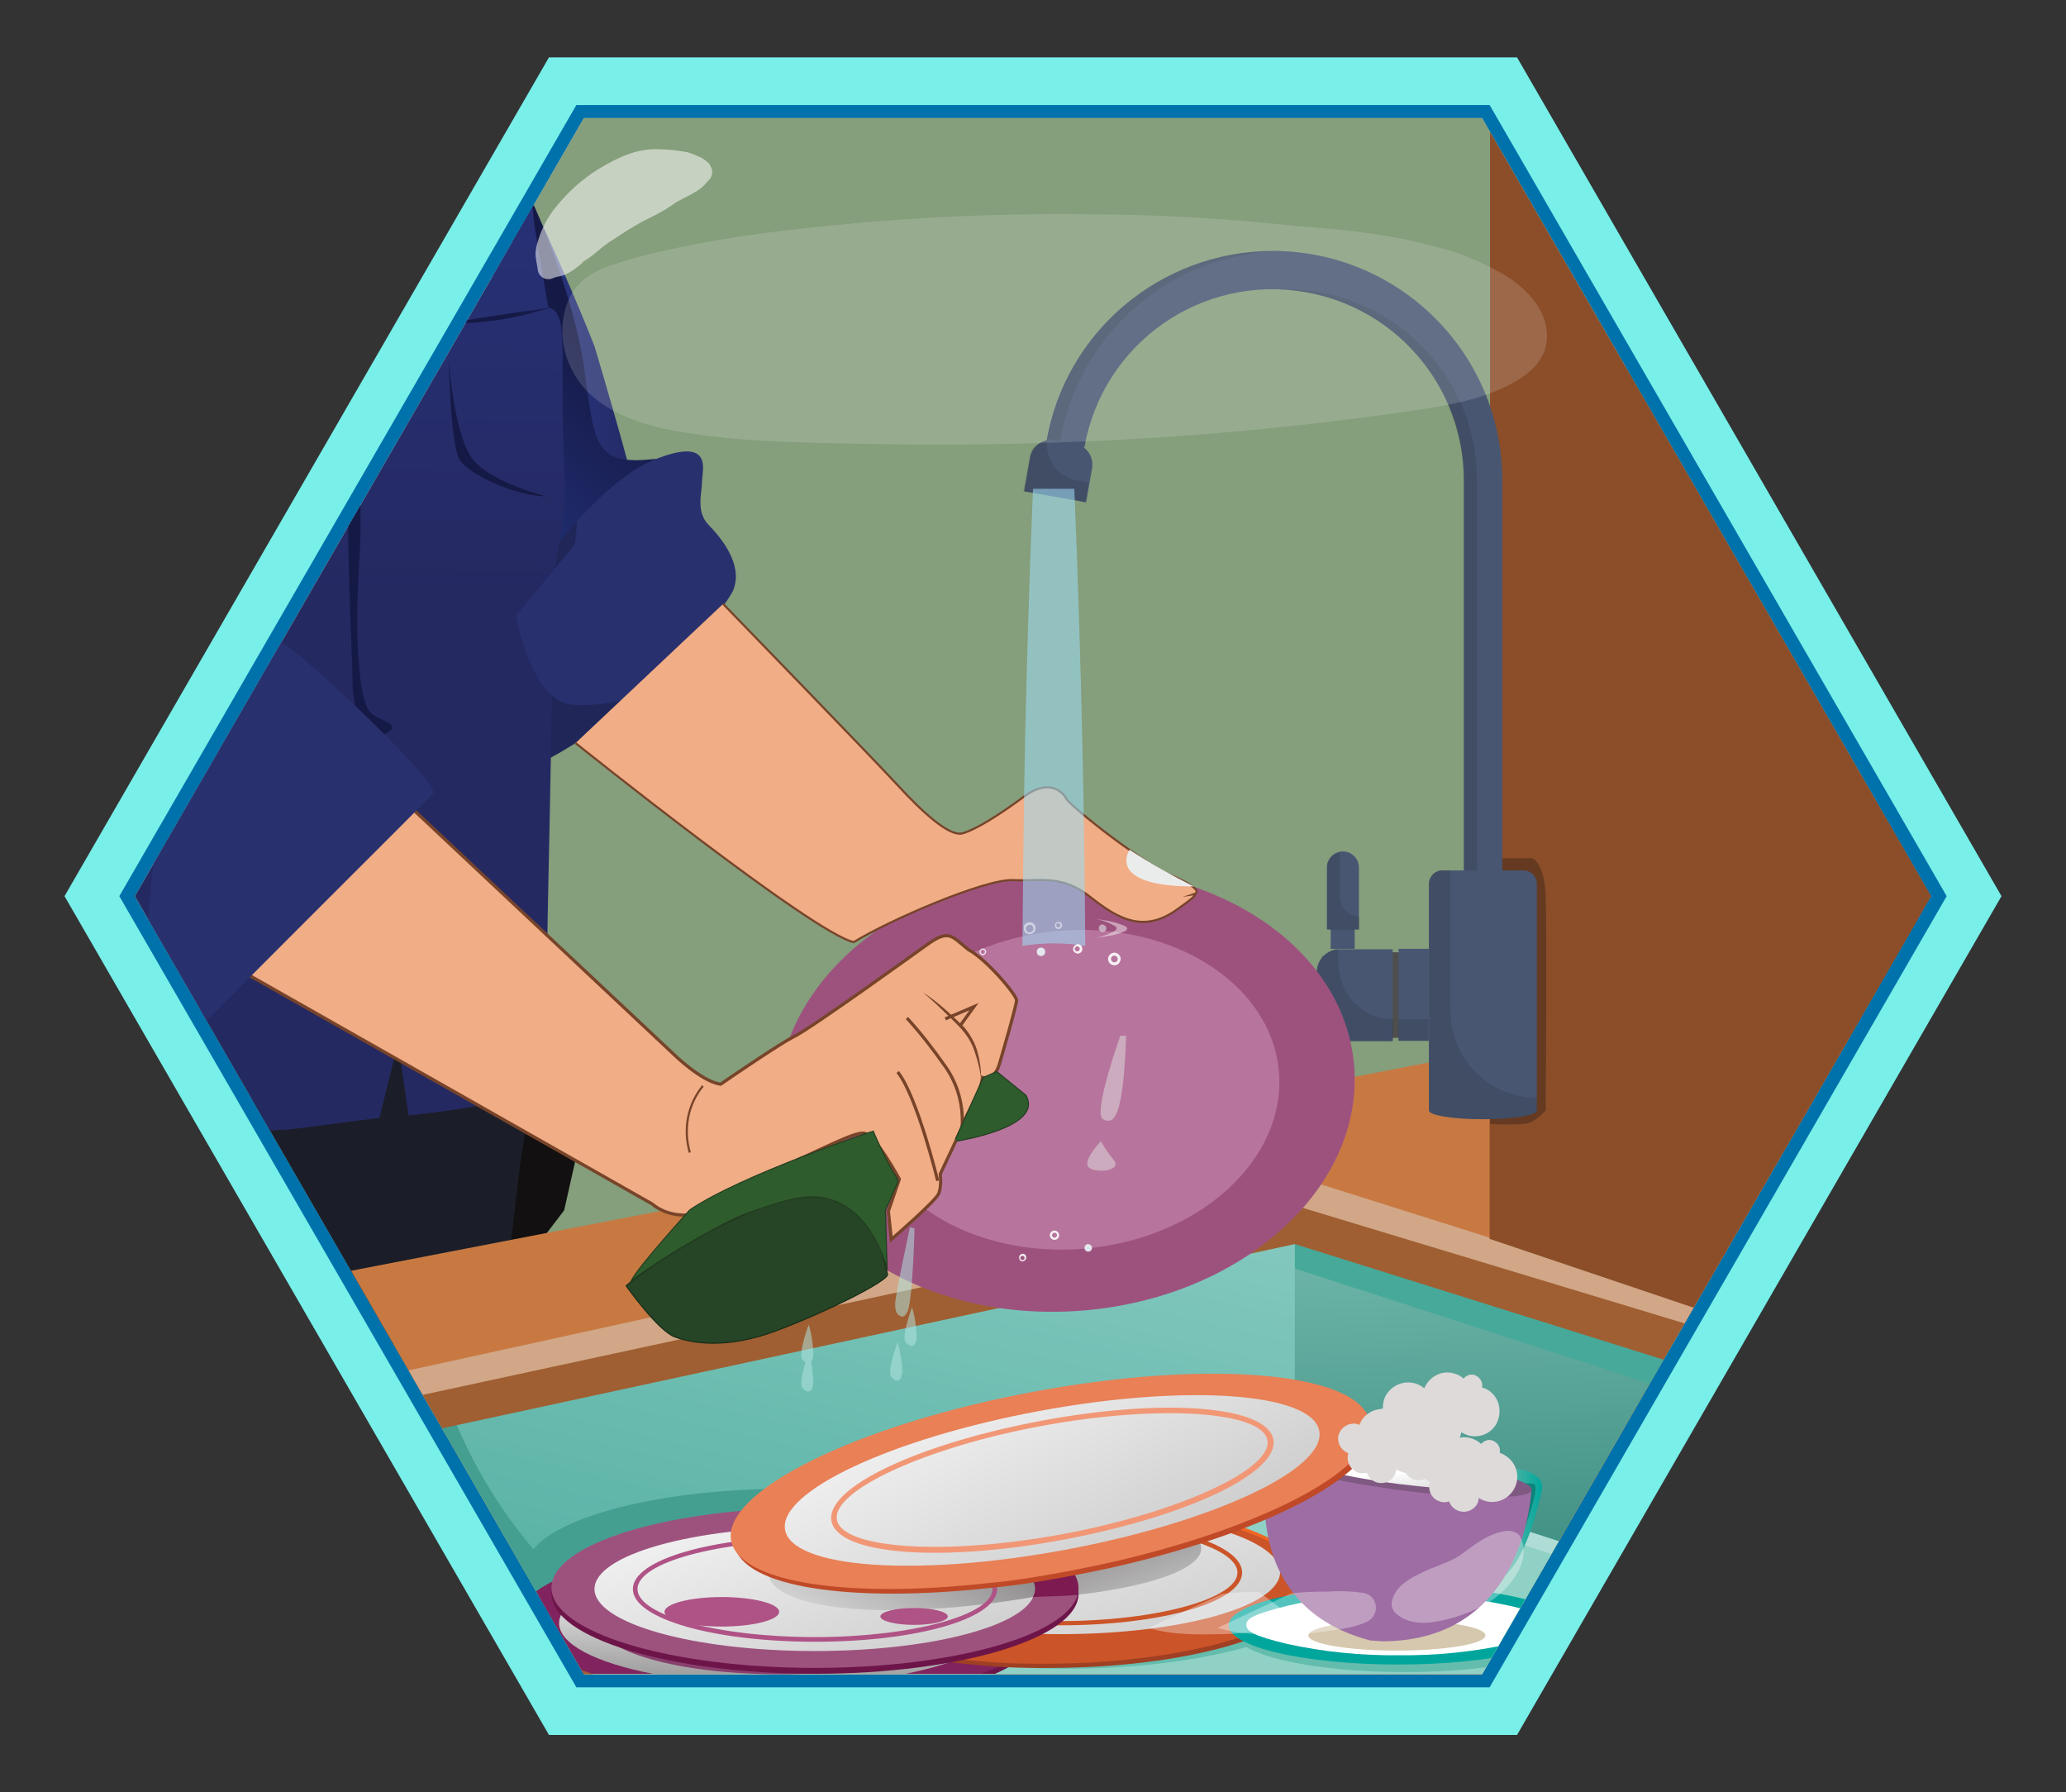 <?xml version="1.0" encoding="utf-8"?>
<!-- Generator: Adobe Illustrator 25.2.3, SVG Export Plug-In . SVG Version: 6.00 Build 0)  -->
<svg version="1.1" id="Layer_1" xmlns="http://www.w3.org/2000/svg" xmlns:xlink="http://www.w3.org/1999/xlink" x="0px" y="0px"
	 viewBox="0 0 490 425" style="enable-background:new 0 0 490 425;" xml:space="preserve">
<rect x="0" y="0" width="490" height="425" fill="#333333" stroke="none"/>
<style type="text/css">
	.st0{fill:#78EFE9;}
	.st1{fill:#0072AB;}
	.st2{fill:#74879E;}
	.st3{clip-path:url(#SVGID_2_);}
	.st4{fill:#A0D8D0;}
	.st5{fill:#859E7B;}
	.st6{fill:url(#SVGID_3_);}
	.st7{fill:url(#SVGID_4_);}
	.st8{fill:#202658;}
	.st9{fill:#121011;}
	.st10{fill:#1B1E28;}
	.st11{fill:url(#SVGID_5_);}
	.st12{fill:url(#SVGID_6_);}
	.st13{fill:#CE9373;}
	.st14{fill:url(#SVGID_7_);}
	.st15{fill:url(#SVGID_8_);}
	.st16{fill:#8B4E29;}
	.st17{fill:#C87942;}
	.st18{fill:#D1A787;}
	.st19{fill:url(#SVGID_9_);}
	.st20{fill:url(#SVGID_10_);}
	.st21{fill:url(#SVGID_11_);}
	.st22{opacity:0.3;fill:#0C0D0F;enable-background:new    ;}
	.st23{fill:url(#SVGID_12_);}
	.st24{fill:#485672;}
	.st25{opacity:0.11;enable-background:new    ;}
	.st26{fill:#4F4E4E;}
	.st27{fill:#449F90;}
	.st28{fill:#AFDDD6;}
	.st29{fill:#8FD1C5;}
	.st30{fill:#6D1549;}
	.st31{fill:#81235E;}
	.st32{fill:url(#SVGID_13_);}
	.st33{fill:#AF5286;}
	.st34{fill:#88406E;}
	.st35{fill:url(#SVGID_14_);}
	.st36{fill:#0C8479;}
	.st37{fill:#9F5F32;}
	.st38{fill:#29306E;}
	.st39{fill:#9D527E;}
	.st40{fill:#B7749D;}
	.st41{fill:#F1AD85;stroke:#77442A;stroke-width:0.5;stroke-miterlimit:10;}
	.st42{fill:#EAECEC;}
	.st43{fill:#64BCAD;}
	.st44{fill:#9F3F23;}
	.st45{fill:#F16623;}
	.st46{fill:#CB5428;}
	.st47{fill:url(#SVGID_15_);}
	.st48{fill:url(#SVGID_16_);}
	.st49{fill:#00A69C;}
	.st50{fill:#FFFFFF;}
	.st51{fill:#D6C8AE;}
	.st52{fill:#7C1A51;}
	.st53{fill:url(#SVGID_17_);}
	.st54{fill:url(#SVGID_18_);}
	.st55{fill:#9E6DA3;}
	.st56{fill:#805983;}
	.st57{fill:url(#SVGID_19_);}
	.st58{fill:#C04927;}
	.st59{fill:#E98056;}
	.st60{fill:url(#SVGID_20_);}
	.st61{fill:#F19776;}
	.st62{fill:url(#SVGID_21_);}
	.st63{fill:url(#SVGID_22_);}
	.st64{fill:url(#SVGID_23_);}
	.st65{fill:url(#SVGID_24_);}
	.st66{fill:#F1AD85;stroke:#77442A;stroke-width:0.75;stroke-miterlimit:10;}
	.st67{fill:#F1AD85;}
	.st68{fill:#77442A;}
	.st69{fill:none;stroke:#77442A;stroke-width:0.75;stroke-miterlimit:10;}
	.st70{fill:none;stroke:#77442A;stroke-width:0.5;stroke-miterlimit:10;}
	.st71{fill:#264426;stroke:#162B17;stroke-width:0.25;stroke-miterlimit:10;}
	.st72{fill:#2F5C2D;stroke:#223D20;stroke-width:0.25;stroke-miterlimit:10;}
	.st73{opacity:0.54;fill:#DDDAD9;enable-background:new    ;}
	.st74{fill:#2A3578;}
	.st75{opacity:0.57;fill:#9FDCF4;enable-background:new    ;}
	.st76{fill:url(#SVGID_25_);}
	.st77{fill:#DDDAD9;}
	.st78{opacity:0.33;fill:#FFFFFF;enable-background:new    ;}
	.st79{opacity:0.89;}
	.st80{fill:#E9F5FA;}
	.st81{opacity:0.46;fill:#FFFFFF;enable-background:new    ;}
	.st82{opacity:0.53;}
	.st83{fill:#B1E5E0;}
	.st84{opacity:0.53;fill:#FFFFFF;enable-background:new    ;}
	.st85{opacity:0.15;fill:#FFFFFF;enable-background:new    ;}
</style>
<polygon class="st0" points="359.8,13.6 130.2,13.6 15.3,212.5 130.2,411.4 359.8,411.4 474.7,212.5 "/>
<polygon class="st1" points="353.3,24.9 136.7,24.9 28.3,212.5 136.7,400.1 353.3,400.1 461.7,212.5 "/>
<polygon class="st2" points="351.5,28 138.5,28 32,212.5 138.5,397 351.5,397 458,212.5 "/>
<g>
	<defs>
		<polygon id="SVGID_1_" points="351.5,28 138.5,28 32,212.5 138.5,397 351.5,397 458,212.5 		"/>
	</defs>
	<clipPath id="SVGID_2_">
		<use xlink:href="#SVGID_1_"  style="overflow:visible;"/>
	</clipPath>
	<g class="st3">
		<rect x="-545.7" y="-224.1" class="st4" width="931.5" height="620.9"/>
		<rect x="-533.5" y="-210.7" class="st5" width="978.4" height="621"/>
		
			<linearGradient id="SVGID_3_" gradientUnits="userSpaceOnUse" x1="115.993" y1="337.824" x2="153.92" y2="337.824" gradientTransform="matrix(1 0 0 -1 0 426)">
			<stop  offset="0" style="stop-color:#293B8F"/>
			<stop  offset="1" style="stop-color:#252962"/>
		</linearGradient>
		<path class="st6" d="M117.6,29.8c0,0,14.1,28.7,23.4,52.3c0,0,12.9,43,12.9,49.4c0,6.4-12.9,15.9-19.3,15.1S110.6,55.2,117.6,29.8
			z"/>
		
			<linearGradient id="SVGID_4_" gradientUnits="userSpaceOnUse" x1="88.472" y1="291.498" x2="141.312" y2="345.868" gradientTransform="matrix(1 0 0 -1 0 426)">
			<stop  offset="0" style="stop-color:#293B8F"/>
			<stop  offset="1" style="stop-color:#151945"/>
		</linearGradient>
		<path class="st7" d="M123.2,46.3l3.3,2.1c0,0,9.7,21.5,12.1,39.2s2.4,22.7,16,21.3s-6.2,19-19.5,23.7
			c-13.4,4.7-12.7,13.8-18.4,3.1S123.2,46.3,123.2,46.3z"/>
		<path class="st8" d="M146.7,161.5c-5.5-6.6,4.4-12.1,9.9-17.5c1.1-1.1,3.3-4.8,0-5.5c-13.4,3.5-18.2-4.8-19.6-15
			c-4.5,4.9-8.6,10-12.4,15.4l-16.8,47.1c14.6,0.6,31.1-10.1,44.1-21.5C149.7,164.3,147.8,163.2,146.7,161.5z"/>
		<path class="st9" d="M-27.7,261.3L-32,263c0,0-2.8,2.3-0.4,9l2.3,7c0,0-1.4,35.6,0,61.6l142.1-25l21.8-28.6l6.2-27.5L-27.7,261.3z
			"/>
		<path class="st10" d="M-17.2,240l6.6,2.4c0,0-21.6,3-17.7,7.2c0,0-11,11.5-5.1,15.8C-11.6,281-27.1,377.6-8.2,382
			c12.8,3,65.3-9.9,84.1-9.1c49.8,2.1,42.9-102.5,50.9-110.1s2.3-21-3.6-23.2S-17.2,240-17.2,240z"/>
		
			<linearGradient id="SVGID_5_" gradientUnits="userSpaceOnUse" x1="49.771" y1="499.92" x2="47.411" y2="285.38" gradientTransform="matrix(1 0 0 -1 0 426)">
			<stop  offset="0" style="stop-color:#293B8F"/>
			<stop  offset="1" style="stop-color:#252962"/>
		</linearGradient>
		<path class="st11" d="M130,229.3c0-0.1,0-0.2-0.1-0.4v-0.1c0,0,0-0.1,0-0.1c-0.1-0.4-0.1-0.8-0.1-1.2c0-0.4,0-0.8,0.1-1.1
			c-0.1-0.6-0.2-1.1-0.1-1.7c0-8.5,1.2-50,1.3-84.4c0-5.8,3.3-19,3-23.7c-1.9-32.4,1.5-41.9-4.1-43.8c0,0-0.4-2.7-3-17.9
			s2.6-31.2-19-37.7c-19.9-6-100.8-16-100.8-16L4,5.3c0,0-11.2-0.9-12.6,4.4c-12,8.2-22.3,18.6-30.1,30.9
			c-13.4,20.6,6.7,107.2,7.3,118.6c0,1,6.5,9.7,6.4,11.1l9.8,16.3l-9.7,57l0.5,6.3c16.9,6.3,46.7,20.7,91.7,18
			c3.7-0.2,19.4-2.5,22.7-2.8l4.4-17.9l2.5,17.3c67.7-7.2,31.3-25.3,30.3-32.7C126.7,228.2,128.1,228.6,130,229.3z"/>
		
			<linearGradient id="SVGID_6_" gradientUnits="userSpaceOnUse" x1="98.525" y1="401.666" x2="-26.085" y2="520.015" gradientTransform="matrix(1 0 0 -1 0 426)">
			<stop  offset="0" style="stop-color:#F8C4A0"/>
			<stop  offset="0.66" style="stop-color:#D79F7E"/>
			<stop  offset="1" style="stop-color:#C48B6B"/>
		</linearGradient>
		<path class="st12" d="M29.6-47.3c0,0-2.9,21.2-5.7,31.2l1.2,6.6c0,0-0.4,7.8,4.1,11.6s43.3,17.5,43.3,17.5s-2.9,12.6,0,14
			s6,7.7,6,7.7s0.6-8,1.1-13.7c0.3-3.4,0.3-6.8,0-10.2c0,0,9.9-6.4,11-16.1s-1.5-13.9-1.5-13.9l-3-5.8l-0.8-13.5L29.6-47.3z"/>
		<path class="st13" d="M48.4,4.1c-6.8-13.7-4.9-31.1-4.9-31.1L28.8-40c-1.3-2.8-2.9-5.4-4.8-7.8c0.3,2.8,2.5,22.5,0,31.8l1.2,6.6
			c0,0-0.5,7.8,4.1,11.6c2,1.6,10.1,5,18.9,8.4C49.4,8.9,49.7,6.7,48.4,4.1z"/>
		
			<linearGradient id="SVGID_7_" gradientUnits="userSpaceOnUse" x1="93.514" y1="475.63" x2="88.894" y2="598.85" gradientTransform="matrix(1 0 0 -1 0 426)">
			<stop  offset="0" style="stop-color:#293B8F"/>
			<stop  offset="1" style="stop-color:#252962"/>
		</linearGradient>
		<path class="st14" d="M110.7-0.2c-2.8-6.5-24.6-18.1-24.6-18.1s0.2,2.7,0.4,5.9L88.7-5L89-1.3l-1,2.6l0,0
			c-1,5.2-8.3,16.1-8.3,16.1s16.3,4.1,19.2,7.1S105.4,39,111.6,44C111.6,44,113.6,6.3,110.7-0.2z"/>
		
			<linearGradient id="SVGID_8_" gradientUnits="userSpaceOnUse" x1="94.716" y1="427.371" x2="122.096" y2="387.671" gradientTransform="matrix(1 0 0 -1 0 426)">
			<stop  offset="0" style="stop-color:#293B8F"/>
			<stop  offset="1" style="stop-color:#252962"/>
		</linearGradient>
		<path class="st15" d="M110.7-0.2c-0.5-1-1.2-2-2-2.8l-9.8,27.5l0.1,0c3,3,6.4,14.5,12.7,19.4C111.6,44,113.6,6.3,110.7-0.2z"/>
		<rect x="353.4" y="13.6" class="st16" width="120.5" height="259.3"/>
		<polygon class="st17" points="-411.9,397 438.5,232.7 438.5,397 		"/>
		<polygon class="st18" points="413.9,312.6 307.1,278.9 22.3,341.3 39.9,349.1 303.6,291 402.7,319.9 		"/>
		<polygon class="st18" points="58.9,374.6 51.4,381.1 98.3,397 119.9,397 		"/>
		
			<linearGradient id="SVGID_9_" gradientUnits="userSpaceOnUse" x1="352.567" y1="177.5" x2="356.977" y2="49.71" gradientTransform="matrix(1 0 0 -1 0 426)">
			<stop  offset="1.000000e-02" style="stop-color:#88CBBF"/>
			<stop  offset="1" style="stop-color:#3C8D80"/>
		</linearGradient>
		<polygon class="st19" points="405.4,317 308.2,290.1 307.8,290.2 304.3,311.7 307.8,396.9 405.4,396.9 		"/>
		
			<linearGradient id="SVGID_10_" gradientUnits="userSpaceOnUse" x1="342.883" y1="55.459" x2="348.403" y2="95.769" gradientTransform="matrix(1 0 0 -1 0 426)">
			<stop  offset="1.000000e-02" style="stop-color:#ADDDD7"/>
			<stop  offset="1" style="stop-color:#46A99A"/>
		</linearGradient>
		<polyline class="st20" points="401.9,331.5 404.4,323.3 307.4,290.1 307.1,290.2 297.9,297.4 307.1,300.8 		"/>
		
			<linearGradient id="SVGID_11_" gradientUnits="userSpaceOnUse" x1="209.118" y1="282.81" x2="140.178" y2="-7.729" gradientTransform="matrix(1 0 0 -1 0 426)">
			<stop  offset="1.000000e-02" style="stop-color:#ADDDD7"/>
			<stop  offset="1" style="stop-color:#46A99A"/>
		</linearGradient>
		<polygon class="st21" points="0.7,354.8 124.8,396.9 307.1,396.9 307.1,290.2 		"/>
		<path class="st16" d="M353.4,293.8l101.1,34.1l5.1-108.9c-38.7-5.2-74.9-13-106.3-23.5V293.8z"/>
		<path class="st22" d="M356.3,203.5h7.1c0,0,2.9,1,3.2,9s0,50.8,0,50.8s-2.8,3.2-5.1,3.2c-2.7,0.2-5.4,0.2-8.1,0L356.3,203.5z"/>
		
			<linearGradient id="SVGID_12_" gradientUnits="userSpaceOnUse" x1="53.47" y1="218.192" x2="67.7" y2="133.862" gradientTransform="matrix(1 0 0 -1 0 426)">
			<stop  offset="1.000000e-02" style="stop-color:#63BAAD"/>
			<stop  offset="1" style="stop-color:#449F90"/>
		</linearGradient>
		<path class="st23" d="M106.2,332.6L0.7,354.8l124.1,42.1h38.2C137.6,382.7,117.2,362,106.2,332.6z"/>
		<path class="st24" d="M248.2,104.6l9,1.5c4.3-24.7,27.8-41.2,52.5-36.8c21.7,3.8,37.5,22.6,37.5,44.6v94.5h9.1v-94.5
			c0-30.1-24.4-54.4-54.5-54.4C275.3,59.6,252.7,78.6,248.2,104.6L248.2,104.6z"/>
		<path class="st25" d="M303.4,68.6c24.4,0.9,43.7,20.9,43.7,45.3v94.5h3.2v-94.5c0-25-20.3-45.3-45.4-45.3
			C304.5,68.6,304,68.6,303.4,68.6z"/>
		<rect x="329.2" y="225.8" class="st26" width="3.3" height="20.3"/>
		<rect x="315.6" y="220.3" class="st24" width="5.7" height="4.7"/>
		<path class="st24" d="M322.3,220.4h-7.6l0,0v-14.7c0-2.1,1.7-3.8,3.8-3.8l0,0l0,0c2.1,0,3.8,1.7,3.8,3.8l0,0L322.3,220.4
			L322.3,220.4L322.3,220.4z"/>
		<path class="st24" d="M338.9,209.6v53.7c0,1.2,5.8,2.1,12.8,2.1s12.8-0.9,12.8-2.1v-53.7c0-1.8-1.4-3.2-3.2-3.2c0,0,0,0,0,0H342
			C340.3,206.4,338.9,207.9,338.9,209.6C338.9,209.6,338.9,209.6,338.9,209.6z"/>
		<path class="st24" d="M330.3,246.9h-12.6c-3,0-5.4-2.4-5.4-5.4v-11c0-3,2.4-5.4,5.4-5.4h12.6l0,0V246.9L330.3,246.9z"/>
		<rect x="331.7" y="225" class="st24" width="7.2" height="21.8"/>
		<rect x="331.6" y="241.7" class="st25" width="7.2" height="5.1"/>
		<path class="st25" d="M317.4,228.8V225h-0.9h-0.1c-0.2,0.1-0.4,0.2-0.5,0.3c-0.3,0.2-0.7,0.4-1,0.7c-0.5,0.3-1,0.6-1.5,0.9v0.1
			l0,0c0,0.1,0,0.1,0,0.2c-0.1,0.3-0.3,0.7-0.4,1l0.1-0.2c-0.3,0.6-0.5,1.2-0.7,1.8V243c0.2,0.1,0.3,0.2,0.4,0.3
			c0.3,0.6,0.5,1.1,0.8,1.7c0.1,0,0.2,0.1,0.3,0.2l0.4,0.4c0.6,0.4,1.2,0.8,1.9,1.2h14.3v-5.1c-7.1,0-12.9-5.7-13-12.8
			C317.4,228.9,317.4,228.8,317.4,228.8z"/>
		<path class="st25" d="M317.8,212.8v-10.7l-0.3,0.1c-0.2,0.1-0.4,0.2-0.5,0.3c-0.2,0.1-0.5,0.2-0.7,0.1c-0.2,0.2-0.4,0.4-0.5,0.6
			c-0.1,0.2-0.2,0.4-0.3,0.6l0,0c-0.1,0.3-0.4,0.6-0.7,0.7v16h7.6v-3.1C319.8,217.2,317.8,215.2,317.8,212.8z"/>
		<path class="st25" d="M248.2,104.6l3.1,0.5l0.1-0.5c4.4-25.5,26.2-44.4,52.1-45.1c-0.5,0-1.1,0-1.6,0
			C275.3,59.5,252.7,78.6,248.2,104.6L248.2,104.6z"/>
		<path class="st24" d="M257.6,119.1l-14.7-2.6l0,0l1.4-8c0.5-2.8,3.1-4.6,5.9-4.1l4.7,0.8c2.8,0.5,4.6,3.1,4.1,5.9L257.6,119.1
			L257.6,119.1z"/>
		<path class="st25" d="M255.3,113.9c-4.5-0.8-7.5-5-6.9-9.5l-0.4,0.1l-0.2,0.1l0,0l-0.3,0.1c-0.2,0.1-0.4,0.2-0.6,0.3
			s-0.4,0.2-0.6,0.3l-0.3,0.2l-0.2,0.1c-0.3,0.2-0.6,0.5-0.9,0.8c0,0-0.1,0.1-0.1,0.1l-0.1,0.3l-0.1,0.1v0.1c0,0.1-0.1,0.2-0.1,0.3
			c0,0.1-0.1,0.3-0.2,0.4v0.1l-1.6,8.7l14.7,2.6l0.8-4.7L255.3,113.9z"/>
		<path class="st27" d="M249.6,372c0,10.5-28,19-62.5,19s-62.5-8.5-62.5-19s28-19,62.5-19S249.6,361.5,249.6,372z"/>
		<path class="st28" d="M331,352.9c0,0-14.5-7.2-37.8-2.1L143,384.8l-0.3,4.6l-12.5-1.7l-20.4,4.6l10.6,4.7h265.5v-26.3L331,352.9z"
			/>
		<path class="st29" d="M293.1,354.3l-176.2,40l7.8,2.6h261.1v-22.6L331,356.5C331,356.5,316.5,349.3,293.1,354.3z"/>
		<path class="st30" d="M184.8,367.1c-34.5,0-62.5,8.5-62.5,19c0,4,4.1,7.8,11.2,10.8H236c7-3.1,11.2-6.8,11.2-10.8
			C247.2,375.5,219.3,367.1,184.8,367.1z"/>
		<path class="st31" d="M184.8,365.7c-34.5,0-62.5,8.5-62.5,19c0,4.6,5.5,8.9,14.6,12.2h95.8c9.1-3.3,14.6-7.5,14.6-12.2
			C247.2,374.2,219.3,365.7,184.8,365.7z"/>
		
			<linearGradient id="SVGID_13_" gradientUnits="userSpaceOnUse" x1="184.984" y1="52.95" x2="184.444" y2="24.48" gradientTransform="matrix(1 0 0 -1 0 426)">
			<stop  offset="0" style="stop-color:#FFFFFF"/>
			<stop  offset="1" style="stop-color:#918F8F"/>
		</linearGradient>
		<path class="st32" d="M184.8,370.2c-28.9,0-52.2,6.6-52.2,14.7c0,5,8.8,9.4,22.2,12h60c13.4-2.7,22.2-7,22.2-12
			C237,376.7,213.6,370.2,184.8,370.2z"/>
		<path class="st33" d="M205.8,376.3c0,1.7-4.1,3-9.2,3s-9.2-1.4-9.2-3s4.1-3,9.2-3S205.8,374.6,205.8,376.3z"/>
		<path class="st33" d="M180.5,380.1c0,0.5-1.3,0.8-2.8,0.8s-2.8-0.4-2.8-0.8s1.3-0.8,2.8-0.8S180.5,379.7,180.5,380.1z"/>
		<path class="st33" d="M176.2,390.3c0,1.9-6.1,3.5-13.6,3.5s-13.6-1.6-13.6-3.5s6.1-3.5,13.6-3.5S176.2,388.4,176.2,390.3z"/>
		<path class="st33" d="M216.3,391.5c0,1.1-3.6,2-8,2s-8-0.9-8-2s3.6-2,8-2S216.3,390.4,216.3,391.5z"/>
		<path class="st34" d="M184.8,397c-24.2,0-43.2-5.5-43.2-12.5s19-12.5,43.2-12.5s43.2,5.5,43.2,12.5S209,397,184.8,397z M184.8,373
			c-22.8,0-42.1,5.3-42.1,11.5s19.3,11.5,42.1,11.5s42.1-5.2,42.1-11.5S207.6,373,184.8,373z"/>
		
			<linearGradient id="SVGID_14_" gradientUnits="userSpaceOnUse" x1="346" y1="63.527" x2="365.738" y2="63.527" gradientTransform="matrix(1 0 0 -1 0 426)">
			<stop  offset="1.000000e-02" style="stop-color:#D4C9B3"/>
			<stop  offset="1" style="stop-color:#00A69C"/>
		</linearGradient>
		<path class="st35" d="M363.1,349.2c-3-1.8-10,0-10,0l-7.1,24.1c0,0,1.6,5.4,8.4,2.2s9.9-16.6,10.8-20.1S366.1,351,363.1,349.2z"/>
		<path class="st36" d="M360.1,351.8c0,0,2.5-0.1,3.4,0s0.9,1.4,0.1,4.4s-3.6,12.1-6.4,15.4s-5.2,4.5-5,3.2S360.1,351.8,360.1,351.8
			z"/>
		<polygon class="st37" points="115.8,388.2 21.5,356.7 307.1,295 411.4,327.7 410.1,317 307.6,286 -11.6,354.9 114.3,397 
			140.7,397 		"/>
		<path class="st38" d="M168,124.4c-3-3.1-1.5-7.6-1.5-10.2s2.9-10.9-11.3-5.2c-6.2,2.5-12.8,8.5-18.3,14.5l-0.5,5.5l-14,17
			c0,0,3.6,20.5,13.4,21.1s15.8-2.5,15.9-2.5c12.2-10.7,21.2-21.9,22.3-24.9C176.2,133.7,171,127.5,168,124.4z"/>
		
			<ellipse transform="matrix(0.996 -8.958964e-02 8.958964e-02 0.996 -22.141 23.698)" class="st39" cx="252.9" cy="258.5" rx="68.5" ry="52.4"/>
		
			<ellipse transform="matrix(0.996 -8.958950e-02 8.958950e-02 0.996 -22.126 23.807)" class="st40" cx="254.1" cy="258.4" rx="49.4" ry="37.8"/>
		<path class="st41" d="M136.5,176.2c0,0,56.4,45.2,66,47.2c8.2-5.1,31.1-15,37.7-14.7s11.6-1.4,18.4,4s13,8.8,21.2,2.5
			c5.7-4,3.1-3.1,3.1-3.1s4.5-0.6-6.5-5.1c-10.8-6.2-22.9-16.4-23.5-17.6s-3.7-5.1-9.9-0.6c-6.5,4.8-11.6,7.9-14.7,8.8
			s-9.6-5.1-15.3-11.3s-41.5-43.1-41.5-43.1"/>
		<path class="st42" d="M267.9,201.5c0,0-5.9,8.7,15.3,8.7C277.9,207.6,272.8,204.7,267.9,201.5z"/>
		<path class="st43" d="M315.3,376.7c0,10.5-28,19-62.5,19s-62.5-8.5-62.5-19s28-19,62.5-19S315.3,366.2,315.3,376.7z"/>
		<path class="st43" d="M373.3,387.2c0,5.1-18,9.3-40.2,9.3s-40.2-4.2-40.2-9.3s18-9.3,40.2-9.3S373.3,382.1,373.3,387.2z"/>
		<path class="st44" d="M310.8,376.5c0-10.5-28-19-62.5-19s-62.5,8.5-62.5,19c0,8.9,20,16.3,47.1,18.4c10.3,1.1,25,0.4,25,0.4l0,0
			C287.9,393.9,310.8,386,310.8,376.5z"/>
		<path class="st45" d="M247.8,355.7c-34.5,0-62.5,8.5-62.5,19c0,8.9,20,16.3,47,18.4l-0.8-1.6l18.7-5.1l7.2,7l0,0
			c29.9-1.4,52.9-9.3,52.9-18.8C310.3,364.2,282.3,355.7,247.8,355.7z"/>
		<path class="st46" d="M310.3,375.5c0-10.5-28-19-62.5-19s-62.5,8.5-62.5,19c0,8.9,20,16.3,47,18.4c10.3,1.1,25,0.4,25,0.4l0,0
			C287.4,392.8,310.3,385,310.3,375.5z"/>
		
			<linearGradient id="SVGID_15_" gradientUnits="userSpaceOnUse" x1="237.409" y1="95.81" x2="288.529" y2="-59.73" gradientTransform="matrix(1 0 0 -1 0 426)">
			<stop  offset="0" style="stop-color:#FFFFFF"/>
			<stop  offset="1" style="stop-color:#918F8F"/>
		</linearGradient>
		<path class="st47" d="M303.6,372.8c0,8.1-23.4,14.7-52.2,14.7s-52.2-6.6-52.2-14.7s23.4-14.7,52.2-14.7S303.6,364.7,303.6,372.8z"
			/>
		
			<linearGradient id="SVGID_16_" gradientUnits="userSpaceOnUse" x1="249.779" y1="11.13" x2="235.039" y2="52.27" gradientTransform="matrix(1 0 0 -1 0 426)">
			<stop  offset="0" style="stop-color:#FFFFFF"/>
			<stop  offset="1" style="stop-color:#918F8F"/>
		</linearGradient>
		<path class="st48" d="M284.9,367.2c0,6.7-23.4,12.2-52.2,12.2s-52.2-5.5-52.2-12.2s23.4-12.2,52.2-12.2S284.9,360.4,284.9,367.2z"
			/>
		<path class="st46" d="M251.4,385.4c-24.2,0-43.2-5.5-43.2-12.5s19-12.5,43.2-12.5s43.2,5.5,43.2,12.5S275.6,385.4,251.4,385.4z
			 M251.4,361.4c-22.8,0-42.1,5.3-42.1,11.5s19.3,11.5,42.1,11.5s42.1-5.3,42.1-11.5S274.3,361.4,251.4,361.4L251.4,361.4z"/>
		<path class="st49" d="M371.8,385.4c0,5.1-18,9.3-40.2,9.3s-40.2-4.2-40.2-9.3s18-9.3,40.2-9.3S371.8,380.2,371.8,385.4z"/>
		<path class="st50" d="M331.7,392.5c-8.9,0.1-17.8-0.8-26.5-2.7c-7.9-1.9-9.6-3-9.6-4.5s1.7-2.5,9.6-4.5c7-1.7,16.5-2.7,26.5-2.7
			c8.9-0.1,17.8,0.8,26.5,2.7c7.9,1.9,9.6,2.6,9.6,4.5c0,1.2-1.7,2.5-9.6,4.5C349.5,391.7,340.6,392.6,331.7,392.5z"/>
		<path class="st51" d="M352.3,387.8c0,2-9.4,3.6-21,3.6s-21-1.6-21-3.6s9.4-3.6,21-3.6S352.3,385.8,352.3,387.8z"/>
		<path class="st30" d="M255.8,377.9c0,10.5-28,19-62.5,19s-62.5-8.5-62.5-19s28-19,62.5-19S255.8,367.4,255.8,377.9z"/>
		<path class="st39" d="M250.4,374.6c0,0.5,5.3,3,5.2,3.5c-2.6,9.7-29.5,17.4-62.3,17.4c-34.5,0-62.5-8.5-62.5-19s28-19,62.5-19
			S250.4,364.2,250.4,374.6z"/>
		<path class="st52" d="M199.9,357.7c-11.8,2.2-19.4,5.6-19.4,9.5c0,6.7,23.4,12.2,52.2,12.2c4.4,0,8.3-0.5,12.4-0.7
			c3.5-0.2,7.3-0.2,10.5-0.5c0.1-0.5,0.2-1,0.2-1.6C255.8,366.8,231.3,358.7,199.9,357.7z"/>
		
			<linearGradient id="SVGID_17_" gradientUnits="userSpaceOnUse" x1="179.099" y1="91.86" x2="230.219" y2="-63.67" gradientTransform="matrix(1 0 0 -1 0 426)">
			<stop  offset="0" style="stop-color:#FFFFFF"/>
			<stop  offset="1" style="stop-color:#918F8F"/>
		</linearGradient>
		<path class="st53" d="M242.1,373.8l2.1-0.2c-5.1-6.6-26-11.5-51-11.5c-28.9,0-52.2,6.6-52.2,14.7s23.4,14.7,52.2,14.7
			c26.5,0,48.4-5.5,51.8-12.7L242.1,373.8z"/>
		
			<linearGradient id="SVGID_18_" gradientUnits="userSpaceOnUse" x1="197.786" y1="19.747" x2="219.696" y2="63.197" gradientTransform="matrix(1 0 0 -1 0 426)">
			<stop  offset="0" style="stop-color:#FFFFFF"/>
			<stop  offset="1" style="stop-color:#918F8F"/>
		</linearGradient>
		<path class="st54" d="M193.3,362h-1.9c-6.4,3.9-9.8,7.8-9.2,11.3c1.6,8.8,29.4,11.1,62.8,5.4c0.3-0.6,0.5-1.3,0.5-1.9
			C245.5,368.6,222.1,362,193.3,362z"/>
		<path class="st33" d="M214.3,368.2c0,1.7-4.1,3-9.2,3s-9.2-1.4-9.2-3s4.1-3,9.2-3S214.3,366.5,214.3,368.2z"/>
		<path class="st33" d="M189,372c0,0.5-1.3,0.8-2.8,0.8s-2.8-0.4-2.8-0.8s1.3-0.8,2.8-0.8S189,371.6,189,372z"/>
		<path class="st33" d="M184.8,382.2c0,1.9-6.1,3.5-13.6,3.5s-13.6-1.6-13.6-3.5s6.1-3.5,13.6-3.5S184.8,380.3,184.8,382.2z"/>
		<path class="st33" d="M224.8,383.3c0,1.1-3.6,2-8,2s-8-0.9-8-2s3.6-2,8-2S224.8,382.2,224.8,383.3z"/>
		<path class="st33" d="M193.3,389.3c-24.2,0-43.2-5.5-43.2-12.5s19-12.5,43.2-12.5s43.2,5.5,43.2,12.5S217.5,389.3,193.3,389.3z
			 M193.3,365.3c-22.8,0-42.1,5.2-42.1,11.5s19.3,11.4,42.1,11.4s42.1-5.2,42.1-11.4S216.1,365.3,193.3,365.3L193.3,365.3z"/>
		<path class="st55" d="M325,389c-33.1-8.7-23.9-43.9-23.9-43.9l31,4.5l31.1,3.6c0,0-1.1,35.8-35.2,36L325,389z"/>
		<path class="st56" d="M363.3,353.3c-0.2,2.3-14.4,2.3-31.6,0s-31-5.8-30.7-8.1s14.4-2.3,31.6,0S363.6,351,363.3,353.3z"/>
		
			<linearGradient id="SVGID_19_" gradientUnits="userSpaceOnUse" x1="332.12" y1="76.83" x2="334.03" y2="60.54" gradientTransform="matrix(1 0 0 -1 0 426)">
			<stop  offset="0" style="stop-color:#FFFFFF"/>
			<stop  offset="1" style="stop-color:#918F8F"/>
		</linearGradient>
		<path class="st57" d="M351,353.3c-6.4-0.1-12.8-0.6-19.2-1.4c-14.6-1.9-26.1-5-25.9-6c0.7-0.7,2.4-0.7,7.2-0.7
			c6.4,0.1,12.8,0.6,19.2,1.4c14.6,1.9,25.1,4.5,25.9,6C357.8,353.3,355.8,353.3,351,353.3z"/>
		<path class="st58" d="M325.7,338.3c-2.2-11.8-37.9-15-79.7-7.2s-73.9,23.6-71.8,35.3c1.9,10,27.6,13.8,60.9,10.1
			c12.7-1.1,30.4-5.2,30.4-5.2l0,0C301.6,362.9,327.7,349,325.7,338.3z"/>
		<path class="st59" d="M324.9,337.2c-2.2-11.8-37.8-15-79.7-7.2s-73.9,23.6-71.8,35.3c1.9,10,27.6,13.8,60.9,10.1
			c12.7-1.1,30.4-5.2,30.4-5.2l0,0C300.7,361.8,326.9,347.9,324.9,337.2z"/>
		
			<linearGradient id="SVGID_20_" gradientUnits="userSpaceOnUse" x1="441.996" y1="220.676" x2="500.326" y2="43.176" gradientTransform="matrix(1.06 -0.2 -0.18 -0.98 -206.25 608.8)">
			<stop  offset="0" style="stop-color:#FFFFFF"/>
			<stop  offset="1" style="stop-color:#918F8F"/>
		</linearGradient>
		<path class="st60" d="M312.9,339.3c1.7,9.1-25.3,21.7-60.3,28.2s-64.7,4.4-66.4-4.7s25.3-21.7,60.2-28.2S311.2,330.2,312.9,339.3z
			"/>
		<path class="st61" d="M252.2,365.1c-29.4,5.5-53.5,3.5-55-4.4s20.4-18.3,49.8-23.8s53.5-3.5,55,4.4S281.6,359.6,252.2,365.1z
			 M247.2,338.1c-27.7,5.1-50,15.4-48.7,22.3s25.8,8.5,53.4,3.4s50-15.4,48.7-22.3S274.9,333,247.2,338.1z"/>
		
			<linearGradient id="SVGID_21_" gradientUnits="userSpaceOnUse" x1="127.314" y1="374.128" x2="118.914" y2="352.228" gradientTransform="matrix(1 0 0 -1 0 426)">
			<stop  offset="0" style="stop-color:#293B8F"/>
			<stop  offset="1" style="stop-color:#151945"/>
		</linearGradient>
		<path class="st62" d="M130.7,72.9c0,0-11.9,4.2-24.3,3.7C106.4,76.6,119.2,74.5,130.7,72.9z"/>
		
			<linearGradient id="SVGID_22_" gradientUnits="userSpaceOnUse" x1="135.119" y1="369.32" x2="118.509" y2="325.98" gradientTransform="matrix(1 0 0 -1 0 426)">
			<stop  offset="0" style="stop-color:#293B8F"/>
			<stop  offset="1" style="stop-color:#151945"/>
		</linearGradient>
		<path class="st63" d="M106.4,84.8c0,0,0.4,20.6,2.6,24.2s13.5,8.7,20.6,8.7c0,0-12.8-3.1-17.4-8.7S106.4,84.8,106.4,84.8z"/>
		
			<linearGradient id="SVGID_23_" gradientUnits="userSpaceOnUse" x1="176.999" y1="556.82" x2="87.909" y2="324.41" gradientTransform="matrix(1 0 0 -1 0 426)">
			<stop  offset="0" style="stop-color:#293B8F"/>
			<stop  offset="1" style="stop-color:#151945"/>
		</linearGradient>
		<path class="st64" d="M78.6,41.3c0,0,5.2,8.4,3.4,15s4.8,51.7,3.3,75.1s0.3,34.4,2.2,37.1s9.2,3,3.3,5.8s-5,7.2-5,7.2
			s-1.4-4.3-1.1-6.4s2-3.1,1.1-4.1s-2.2-4.5-2.2-9.6s-1.5-32.7-0.9-46.2s-2.5-34.7-2.9-48.2s0.6-13.7,0-17.5S78.6,41.3,78.6,41.3z"
			/>
		<path class="st25" d="M338.9,209.6v53.7c0,1.2,5.8,2.1,12.8,2.1s12.8-0.9,12.8-2.1v-3c-11.3,0-20.5-9.2-20.5-20.6c0,0,0,0,0,0
			v-33.3h-1.9C340.3,206.4,338.9,207.8,338.9,209.6C338.9,209.6,338.9,209.6,338.9,209.6z"/>
		
			<linearGradient id="SVGID_24_" gradientUnits="userSpaceOnUse" x1="92.784" y1="441.137" x2="84.384" y2="426.167" gradientTransform="matrix(1 0 0 -1 0 426)">
			<stop  offset="0" style="stop-color:#293B8F"/>
			<stop  offset="1" style="stop-color:#252962"/>
		</linearGradient>
		<path class="st65" d="M87.8-0.9c0.4,0.7,0.5,1.5,0.2,2.3l0,0c0,0,1.3-1.3,2.6-5.4c0.8-2.7-2-6.2-4-8.3C86.9-7.5,87.4-1.4,87.8-0.9
			z"/>
		<path class="st66" d="M55.1,229l99.6,56.5c0,0,9.2,8.9,24.2-6.1c12-4.6,23.2-11.1,26-10.7s8.4,10.9,8.4,10.9l-2.6,7.6l0.7,6.7
			c0,0,10.4-9,11.2-10.8s0.4-4.7,0.4-4.7s5.5-11.5,5.8-12.7s4.1-7.4,4.2-10.2c3,0.8,4-3.1,4-3.1s4.1-13.9,4.1-15.2s-7.2-9.8-11.4-12
			c-4.1-3.3-4.6-5-10.1-1c0,0-27.7,20-31.3,21.6c-3.5,1.8-13.9,8.9-17.4,11.3c-4.6-0.7-11.1-7.1-11.1-7.1l-69.1-64.9"/>
		<path class="st66" d="M222.4,280c0,0-4.9-20.1-9.5-25.8"/>
		<path class="st66" d="M228.2,267.1c0.3-5.1-1.1-10.1-4-14.2c-2.8-4-5.8-7.9-9.1-11.5"/>
		<path class="st67" d="M232.7,255.7c0,0-0.4-7.5-4.1-11.7c-3-3.1-6.3-6-9.7-8.7"/>
		<path class="st68" d="M232.7,255.7c-0.3-2.1-0.8-4.2-1.5-6.2c-0.6-2-1.7-3.8-3.1-5.4c-1.4-1.6-3-3-4.5-4.5s-3.1-2.9-4.7-4.3
			c1.8,1.2,3.5,2.5,5.1,3.9c1.6,1.4,3.2,2.9,4.7,4.4c1.4,1.7,2.5,3.6,3.1,5.7C232.4,251.4,232.7,253.5,232.7,255.7z"/>
		<polyline class="st69" points="224.2,241.6 231,238.7 227.6,243.4 		"/>
		<path class="st70" d="M163.6,273.3c-1.6-5.5-0.5-11.4,3.1-15.8"/>
		<path class="st71" d="M148.5,304.9c0,0,7.5,10.6,11.5,12.1s12.2,3,24-1.4s26.6-11.8,26.5-13.4c-0.9-3.9-4.5-21.2-15-19.4
			c-10.8,1.9-18.5,3.3-38.2,15.7C149.6,303.7,148.5,304.9,148.5,304.9z"/>
		<path class="st72" d="M163.6,286.9c0,0-12.3,13.5-13.9,16.8c5-3.7,10.3-7,15.7-10.1c5.6-3.1,9.1-5.1,14.3-6.8
			c7.2-2.4,12.4-4.1,17.8-2.2c9.1,3.1,12.3,14.2,12.9,16.1L210,287l2.9-6.6c0,0,0.5-0.2-1.2-2.7c-1.7-3.1-3.2-6.2-4.6-9.5
			C207.1,268.2,175.8,278.6,163.6,286.9z"/>
		<path class="st72" d="M226.8,270.6c0,0,21-3.2,16.5-10.9l-6.9-5.6l-3.2,1.4l-6.6,14.6"/>
		<path class="st38" d="M36.3,241.6c0,0,5.8,8.2,7.8,5.6s56.4-56.6,58.6-59s-35.9-38.1-37.7-36.8s-7.8,13.3-9.9,16
			s-12.5,12-14.7,15.3S31.4,236.3,36.3,241.6z"/>
		<path class="st73" d="M265.7,245.6c0,0-6.6,18.5-4.1,19.8s4.8,0.2,5.5-19.8"/>
		<path class="st73" d="M261.1,270.6c0,0-4.5,4.7-2.9,6.2s8,0.9,6-1.7C263,273.7,262,272.2,261.1,270.6z"/>
		<path class="st74" d="M0.2,181.6c0,0-3,7.8-3,13.1S9,198,13.6,195.8S1,182.3,1,182.3L0.2,181.6z"/>
		<path class="st74" d="M31,146.1c0,0,8.6-5.9,15.4-3s0.5,13.6,0,14.1l-13.5-9.2L31,146.1z"/>
		<path class="st75" d="M242.5,224.3c4.9-0.8,10-0.8,14.9,0c-0.1-10.3-0.2-27.5-0.7-48.2c-0.4-17.9-1-39.2-1.9-60.2H245
			c-0.9,21.3-1.5,42.4-1.9,60.2C242.7,196.9,242.6,214,242.5,224.3z"/>
		
			<linearGradient id="SVGID_25_" gradientUnits="userSpaceOnUse" x1="-28.14" y1="374.258" x2="-13.96" y2="280.978" gradientTransform="matrix(1 0 0 -1 0 426)">
			<stop  offset="0" style="stop-color:#2B3378"/>
			<stop  offset="1" style="stop-color:#151945"/>
		</linearGradient>
		<path class="st76" d="M-20.3,116.8c-6-0.3,7.4-8.5,20.3-17.6s-20.8,4.3-32.9,6.2c-9.7,1.5-9.6-0.2-11.2-2.4c0.7,1.9,1.1,4,1.3,6
			c0.3,6.6,2.3,10.3,1.8,14c-0.1,1.8,0,3.5,0.3,5.3c3,0.2,7-0.5,11.8-1.9C-17.3,122.8-14.4,117-20.3,116.8z"/>
		<path class="st77" d="M337.8,329.2c-2.5-2.1-6.2-1.8-8.4,0.7c-1,1.1-1.5,2.6-1.4,4.1l0,0c-0.2,0-0.4,0.1-0.5,0.1
			c-2.3,0.2-4.3,1.6-5.1,3.8c-0.1-0.1-0.3-0.1-0.4-0.2c-1.9-0.5-3.9,0.6-4.5,2.5c-0.5,1.8,0.5,3.7,2.3,4.4c-0.6,1.9,0.4,3.9,2.3,4.6
			c0,0,0,0,0,0c0.7,0.2,1.5,0.2,2.1,0c0.4,1.1,1.2,2,2.3,2.3c1.9,0.6,3.9-0.4,4.5-2.3c0.1-0.3,0.1-0.6,0.2-0.8
			c0.4,0.3,0.9,0.5,1.4,0.7c0.3,0.1,0.5,0.1,0.8,0.2c0.7,1.1,1.9,1.8,3.2,1.7c0.5,0,0.9-0.1,1.3-0.3c0.4,0.3,0.8,0.6,1.3,0.7
			c-0.7,1.9,0.3,4,2.2,4.6c0.7,0.3,1.6,0.3,2.3,0c0.6,1.9,2.7,2.9,4.6,2.3c1.1-0.4,2-1.2,2.3-2.3c0.1-0.3,0.1-0.5,0.1-0.8
			c2.8,1.8,6.4,1,8.2-1.8s1-6.4-1.8-8.2c-0.4-0.3-0.9-0.5-1.4-0.7l0,0c0.3-1.4-0.7-2.7-2-3c-0.9-0.2-1.8,0.2-2.4,0.9
			c-0.6-0.6-1.4-1-2.2-1.3c-0.9-0.3-1.9-0.4-2.9-0.2c0.1-0.2,0.1-0.3,0.2-0.5c0.1-0.3,0.1-0.5,0.2-0.8c0.4,0.3,0.9,0.5,1.4,0.7
			c3.1,1,6.5-0.7,7.4-3.9s-0.7-6.5-3.9-7.4l0,0c0.3-1.4-0.7-2.7-2-3c-0.9-0.2-1.8,0.2-2.4,0.9c-0.6-0.6-1.4-1-2.2-1.2
			C342.2,324.8,339,326.3,337.8,329.2z"/>
		<path class="st78" d="M298.6,377.5c-2.9,0-5.8,0.1-8.6,0.4l-17.6,8.1c5.6,1.8,11.9,1.6,17.7,1.5c2.9-0.1,5.9-0.3,8.8-0.8
			c3-0.4,6.4-0.9,9-2.2"/>
		<g class="st79">
			<path class="st50" d="M264.3,228.9c-0.8,0-1.5-0.7-1.5-1.5c0-0.8,0.7-1.5,1.5-1.5s1.5,0.7,1.5,1.5l0,0
				C265.7,228.3,265.1,228.9,264.3,228.9z M264.3,226.6c-0.5,0-0.8,0.4-0.8,0.8s0.4,0.8,0.8,0.8c0.5,0,0.8-0.4,0.8-0.8v0
				C265.1,227,264.7,226.6,264.3,226.6z"/>
			<g class="st79">
				<path class="st50" d="M233.1,226.5c-0.4,0-0.8-0.4-0.8-0.8c0-0.4,0.4-0.8,0.8-0.8s0.8,0.4,0.8,0.8
					C233.9,226.1,233.5,226.5,233.1,226.5z M233.1,225.2c-0.3,0-0.5,0.2-0.5,0.5c0,0.3,0.2,0.5,0.5,0.5c0.3,0,0.5-0.2,0.5-0.5
					C233.6,225.4,233.4,225.2,233.1,225.2L233.1,225.2z"/>
			</g>
		</g>
		<g class="st79">
			<path class="st50" d="M255.5,226.1c-0.6-0.1-1.1-0.6-1-1.2c0.1-0.5,0.5-0.9,1-1c0.6-0.1,1.2,0.4,1.2,1c0.1,0.6-0.4,1.2-1,1.2
				C255.6,226.2,255.5,226.2,255.5,226.1z M255.5,224.4c-0.3,0-0.6,0.3-0.6,0.6c0,0.3,0.3,0.6,0.6,0.6c0.3,0,0.6-0.3,0.6-0.6
				C256.1,224.7,255.8,224.4,255.5,224.4C255.5,224.4,255.5,224.4,255.5,224.4z"/>
		</g>
		<g class="st79">
			<circle class="st80" cx="246.9" cy="225.7" r="1"/>
		</g>
		<g class="st79">
			<path class="st50" d="M250.1,294c-0.6,0-1.1-0.5-1.1-1.1s0.5-1.1,1.1-1.1s1.1,0.5,1.1,1.1c0,0,0,0,0,0
				C251.2,293.5,250.7,294,250.1,294z M250.1,292.3c-0.3,0-0.6,0.3-0.6,0.6c0,0.3,0.3,0.6,0.6,0.6c0.3,0,0.6-0.3,0.6-0.6
				c0,0,0,0,0,0C250.7,292.6,250.5,292.3,250.1,292.3L250.1,292.3z"/>
		</g>
		<g class="st79">
			<path class="st50" d="M242.5,299.1c-0.5,0-0.8-0.4-0.8-0.9s0.4-0.9,0.9-0.9c0.5,0,0.8,0.4,0.8,0.9S242.9,299.1,242.5,299.1
				L242.5,299.1z M242.5,297.8c-0.3,0-0.5,0.2-0.5,0.5c0,0.3,0.2,0.5,0.5,0.5c0.3,0,0.5-0.2,0.5-0.5S242.8,297.8,242.5,297.8
				L242.5,297.8z"/>
		</g>
		<g class="st79">
			<path class="st80" d="M259,295.9c0,0.5-0.4,0.9-0.9,0.9s-0.9-0.4-0.9-0.9c0-0.5,0.4-0.9,0.9-0.9l0,0
				C258.6,295.1,259,295.4,259,295.9z"/>
		</g>
		<path class="st81" d="M267,219.7c0.3,0.1,0.4,0.5,0.2,0.8c-0.1,0.1-0.1,0.2-0.2,0.2c-1.4,0.7-3,1.1-4.5,1.3
			c-0.9,0.2-1.8,0.3-2.8,0.4h0.1c1.7-0.3,3.3-0.9,4.8-1.8c0.2-0.2,0.3-0.5,0.1-0.8c0,0-0.1-0.1-0.1-0.1c-1.5-0.9-3.1-1.5-4.8-1.8
			h-0.1c1,0.1,2,0.3,2.8,0.4C264,218.6,265.6,219,267,219.7z"/>
		<g class="st82">
			<path class="st50" d="M244.2,221.5c-0.8,0-1.4-0.6-1.4-1.4c0-0.8,0.6-1.4,1.4-1.4c0.8,0,1.4,0.6,1.4,1.4c0,0,0,0,0,0
				C245.6,220.9,244.9,221.5,244.2,221.5z M244.2,219.3c-0.5,0-0.9,0.4-0.9,0.9s0.4,0.9,0.9,0.9c0.5,0,0.9-0.4,0.9-0.9c0,0,0,0,0,0
				C245.1,219.7,244.7,219.2,244.2,219.3C244.2,219.2,244.2,219.2,244.2,219.3z"/>
		</g>
		<g class="st82">
			<path class="st50" d="M251,220.3c-0.5,0-0.8-0.4-0.8-0.9s0.4-0.8,0.9-0.8c0.5,0,0.8,0.4,0.8,0.8
				C251.9,219.9,251.5,220.3,251,220.3z M251,218.9c-0.3,0-0.5,0.2-0.5,0.5s0.2,0.5,0.5,0.5s0.5-0.2,0.5-0.5c0,0,0,0,0,0
				C251.5,219.2,251.3,218.9,251,218.9C251,218.9,251,218.9,251,218.9z"/>
			<path class="st83" d="M215.8,291c-1.6,7.6-2.8,13.4-3.3,16.6c-0.2,1-0.5,3.3,0.6,4.2c0.3,0.3,0.7,0.4,1.1,0.4
				c0.6-0.2,0.9-1,1.1-1.3c1.2-3.3,1.6-19.6,1.6-19.6l0,0L215.8,291z"/>
			<path class="st83" d="M216.3,310c0,0-2.6,7-1.5,8.3s2.5,1.4,2.6-1.5C217.3,314.5,217,312.2,216.3,310z"/>
			<path class="st83" d="M212.9,318.2c0,0-2.6,7-1.5,8.3s2.5,1.4,2.6-1.5C213.9,322.7,213.5,320.4,212.9,318.2z"/>
			<path class="st83" d="M191.8,314.1c0,0-2.6,7-1.5,8.3s2.5,1.4,2.6-1.5C192.8,318.6,192.5,316.3,191.8,314.1z"/>
			<path class="st83" d="M191.8,320.8c0,0-2.6,7-1.5,8.3s2.5,1.4,2.6-1.5C192.8,325.3,192.5,323,191.8,320.8z"/>
		</g>
		<g class="st82">
			<path class="st80" d="M262.4,220.1c0,0.5-0.4,0.9-0.9,0.9c-0.5,0-0.9-0.4-0.9-0.9c0-0.5,0.4-0.9,0.9-0.9c0,0,0,0,0,0
				C262,219.3,262.4,219.7,262.4,220.1C262.4,220.1,262.4,220.1,262.4,220.1z"/>
		</g>
	</g>
</g>
<path class="st84" d="M167.8,38.5c0.7,0.4,0.2,0.1-0.3-0.3c-0.5-0.4-1-0.8-1.6-1c-0.9-0.4-1.8-0.8-2.8-1.1c-2.2-0.4-4.5-0.7-6.8-0.7
	c-5.2-0.3-9.9,2-14.4,4.7c-4,2.5-7.5,5.7-10.4,9.4c-1.7,2.2-3,4.7-3.8,7.3c-0.4,1.2-0.7,2.4-0.7,3.6c0.1,1.1,0.3,2.1,0.5,3.2
	c0,1.4,1.1,2.6,2.5,2.6c0.5,0,0.9-0.1,1.3-0.3c0.6-0.3,2-0.4,2.8-0.8c0.8-0.4,1.5-0.8,2.2-1.3c0.4-0.3,3.5-2.7,1.2-1.3
	c1.5-0.8,2.9-1.8,4.2-2.9c1.1-1,2.3-1.9,3.6-2.7c1.6-1,3.1-2.1,4.7-3c3.7-2.3,5.9-2.8,9.6-5.4c2.3-1.7,6.3-2.8,8.1-5.4
	c1.3-0.9,1.6-2.6,0.7-3.9C168.4,38.9,168.1,38.7,167.8,38.5z"/>
<path class="st78" d="M288.8,386c5.6,1.8,11.9,1.6,17.7,1.5c2.9-0.1,5.9-0.3,8.8-0.8c3-0.4,6.4-0.9,9-2.2c1.8-0.9,2.5-3,1.7-4.8
	c-0.5-1.1-1.5-1.8-2.7-2c-2.8-0.4-5.6-0.5-8.4-0.3c-2.9,0-5.8,0.1-8.6,0.4L288.8,386z"/>
<path class="st78" d="M360.5,364.3c-0.1-0.2-0.3-0.4-0.4-0.5c-1-0.7-2.2-1-3.4-0.7c-4.3,0.8-7,3.3-10.3,5.6c-2.5,1.8-5.9,2.6-8.7,4
	c-3.3,1.5-6.5,3.3-7.5,6.6c-0.4,1.2,0,2.6,1,3.4c2.9,2.5,6.9,2.4,10.6,1.6c3.5-0.7,6.9-2,10.1-3.6c5.4-3,11.2-9.6,9-15.6
	C360.7,364.8,360.6,364.6,360.5,364.3z"/>
<path class="st85" d="M357.8,65.8c-5.4-3.3-11.2-5.8-17.3-7.3c-10.8-3-22-4.1-33.1-4.9c-17-1.9-34.1-2.8-51.2-2.8
	c-19.8-0.2-39.6,0.7-59.4,2.7c-16.1,1.6-32.5,3.8-48.2,8.2h-0.1c-0.1,0-0.2,0-0.2,0.1l-0.5,0.2c-5.2,1.5-10.5,3.5-12.9,9
	c-2.1,4.9-2,10.4,0.1,15.3c5,12,19.3,15.2,30.3,16.7c14.1,2,28.6,2,42.9,2.3s28.8,0.1,43.2-0.4c28.8-1,57.6-3.6,86.2-7.9
	c6.3-1,12.6-2.2,18.4-4.8c5.1-2.3,11-6,10.9-12.6C366.9,73.6,362.3,68.8,357.8,65.8z"/>
</svg>
